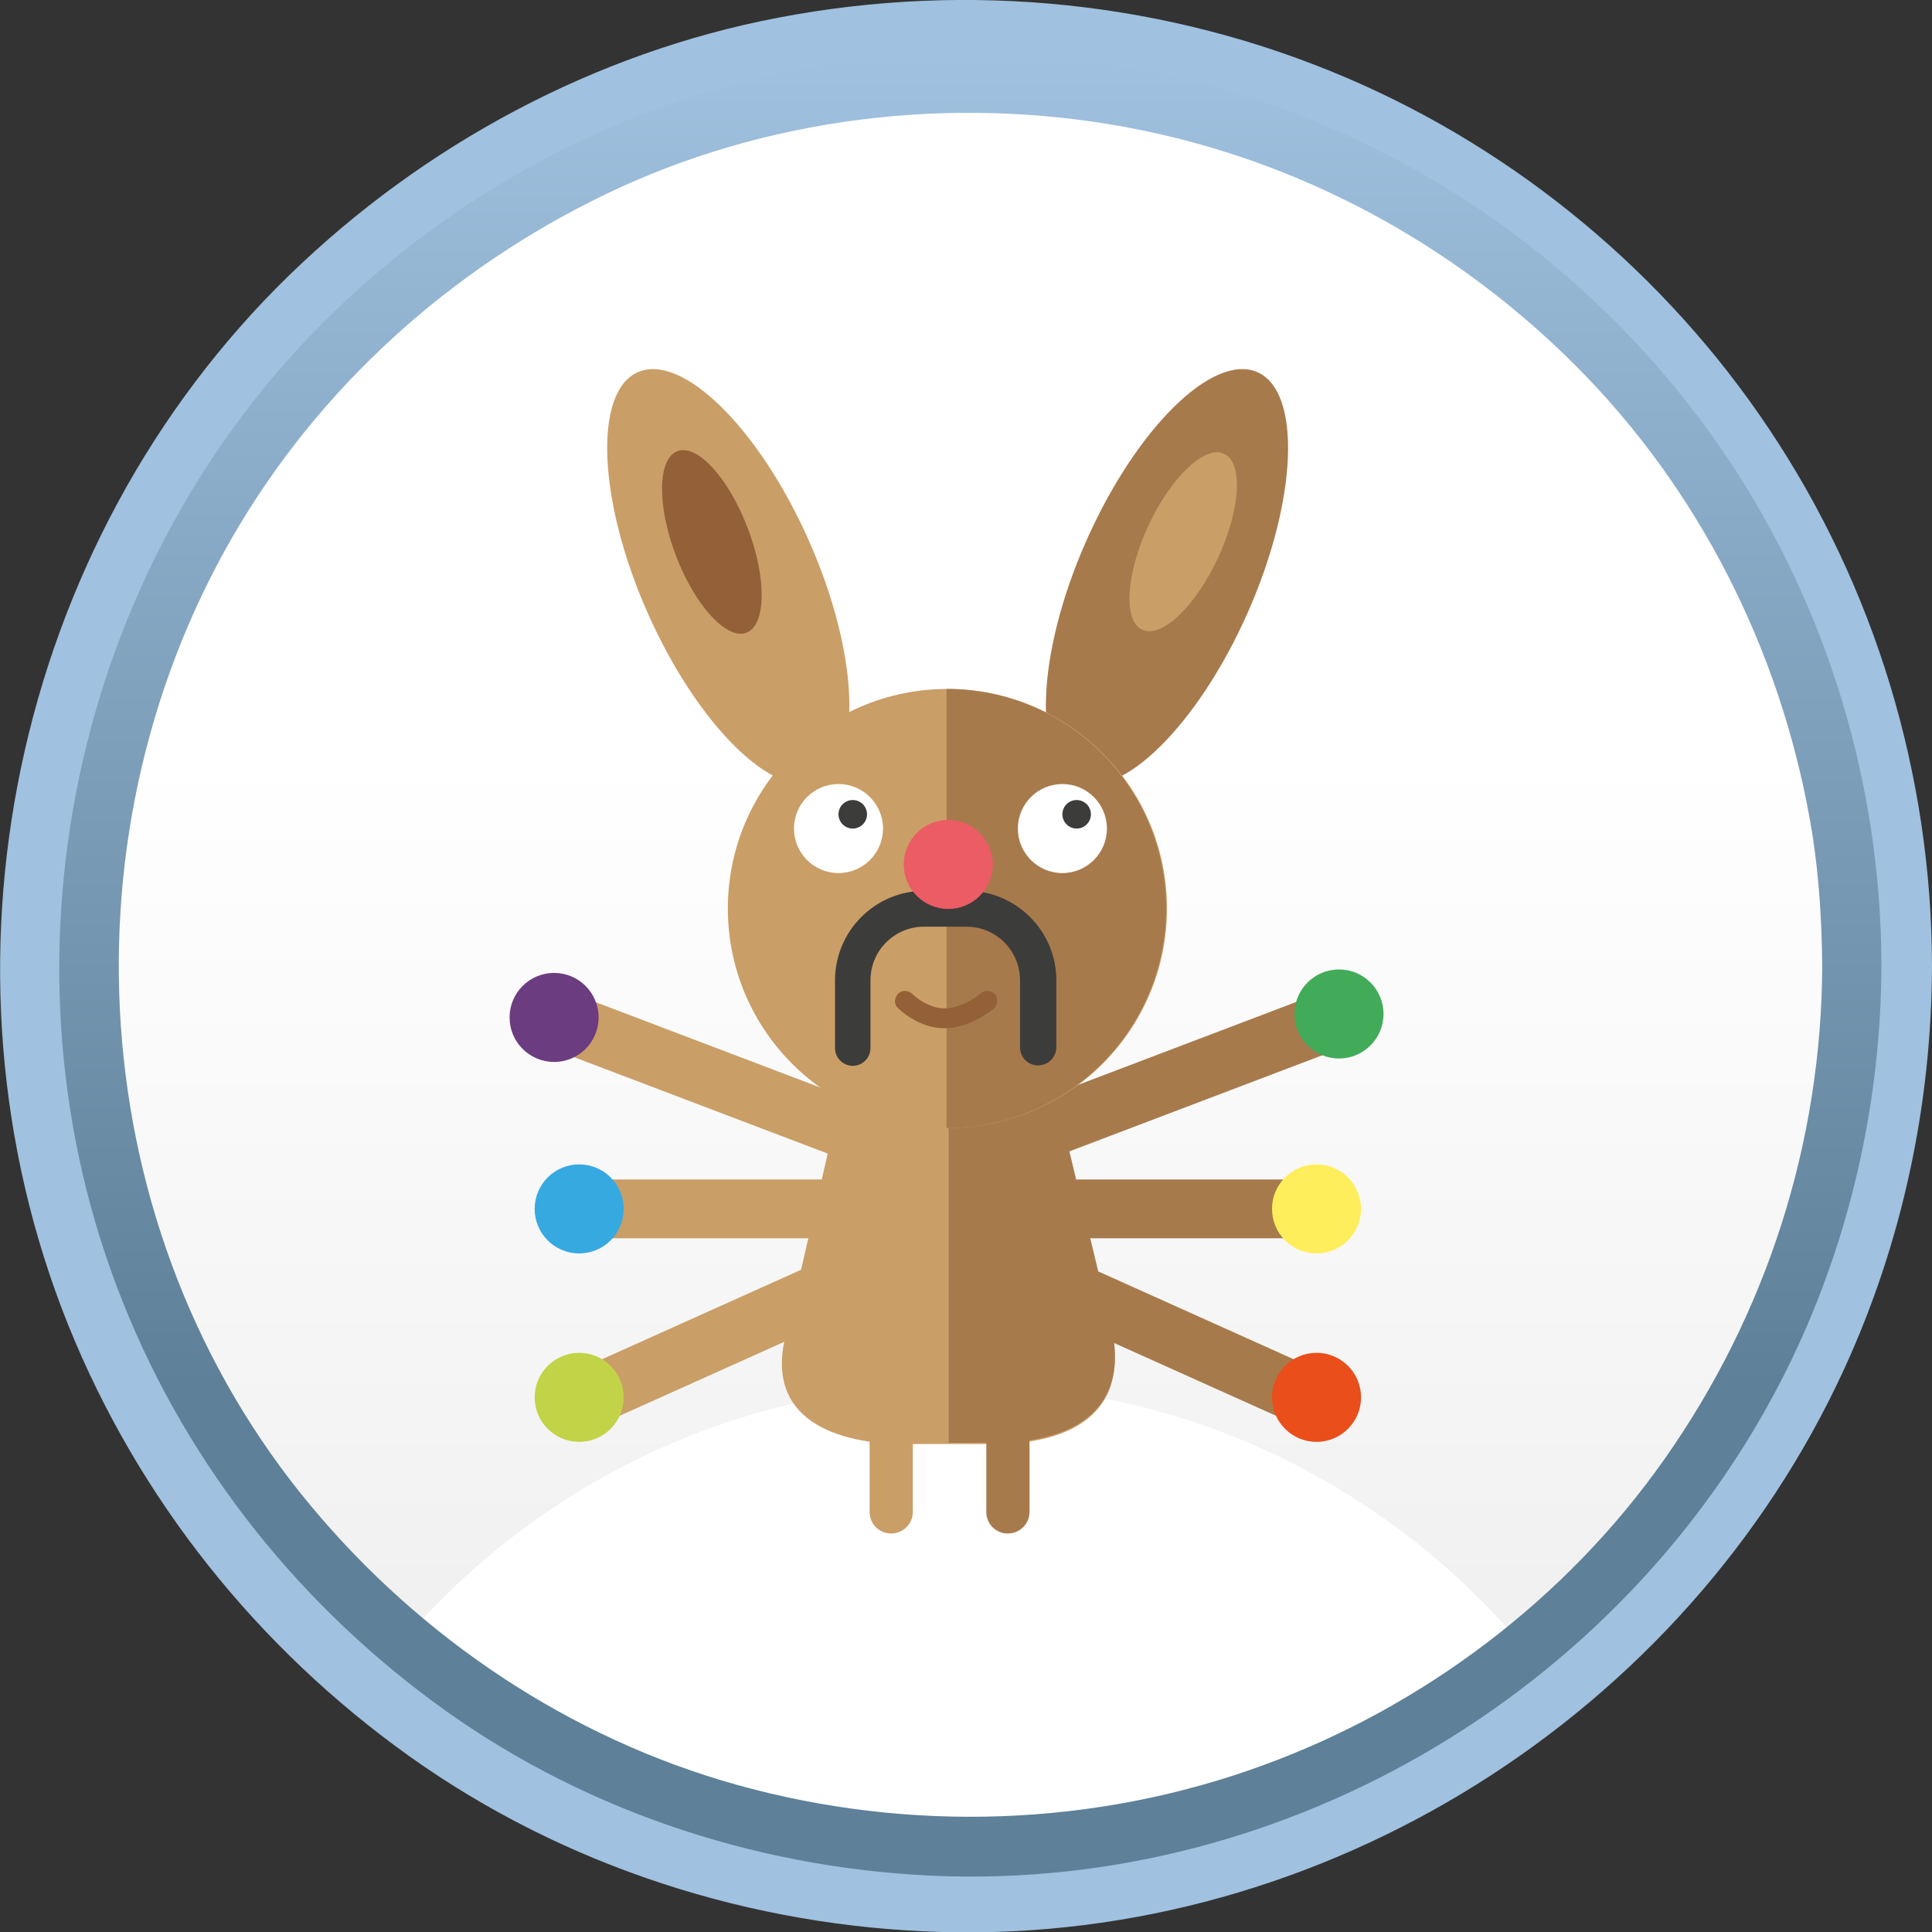 <svg xmlns="http://www.w3.org/2000/svg" xmlns:xlink="http://www.w3.org/1999/xlink" width="447" height="447" viewBox="0 0 447 447">
  <rect x="0" y="0" width="447" height="447" fill="#333333" stroke="none"/>
  <style>
    .st0{fill:url(#SVGID_1_);} .st1{fill:#FFFFFF;} .st2{fill:#A0C1DF;} .st3{fill:url(#SVGID_2_);} .st4{clip-path:url(#SVGID_4_);fill:#CA9E67;} .st5{fill:#CA9E67;} .st6{fill:#936037;} .st7{fill:#A77A4C;} .st8{fill:#42AB59;} .st9{fill:#FFEE5C;} .st10{fill:#E94E1B;} .st11{fill:#6C3C80;} .st12{fill:#C2D347;} .st13{fill:#3C3C3B;} .st14{fill:#EB5C64;} .st15{fill:#36A9E1;} .st16{fill:url(#SVGID_5_);} .st17{fill:url(#SVGID_6_);} .st18{clip-path:url(#SVGID_8_);fill:#CA9E67;}
  </style>
  <linearGradient id="SVGID_1_" gradientUnits="userSpaceOnUse" x1="225.113" y1="19.8" x2="225.113" y2="424.377">
    <stop offset=".381" stop-color="#FFF"/>
    <stop offset="1" stop-color="#EDEDED"/>
  </linearGradient>
  <circle class="st0" cx="225.1" cy="222.1" r="202.3"/>
  <path class="st1" d="M222.3 434.1c50.5 0 95.8-22 126.9-56.9-31.1-34.9-76.4-56.9-126.9-56.9s-95.8 22-126.9 56.9c31.1 34.9 76.4 56.9 126.9 56.9z"/>
  <path class="st2" d="M432.5 223.4c-.1 43.5-13.6 85.6-38.7 121.2-24.1 34.2-59.1 60.7-98.3 75.1-41.3 15.2-87 16.7-129.3 4.8C125.4 413 89 388.7 61.9 356.2 5.5 288.7-.6 189.9 44.6 115c21.8-36.1 54.7-64.7 93-82.3 39.6-18.2 85.3-22.8 127.9-14.1 41.7 8.5 80 30 109.4 60.7 29.6 30.8 48.7 70.5 55.4 112.6 1.5 10.4 2.1 21 2.2 31.5 0 9.4 14.6 9.4 14.5 0-.1-44.2-13.2-87.6-37.8-124.3-23.8-35.6-58-64.1-97.4-81C270.3.3 224.3-4.4 180 4.1c-42.4 8.1-82 29.4-113 59.5-64 62.2-84.5 160.2-51.2 243 16.2 40.2 43.8 74.7 79 99.8 35.8 25.5 79.2 39.4 123.1 40.6 88.4 2.5 172-50.1 208.8-130.3 13.4-29.2 20.2-61 20.3-93.2 0-9.4-14.5-9.4-14.5-.1z"/>
  <linearGradient id="SVGID_2_" gradientUnits="userSpaceOnUse" x1="224.483" y1="12.573" x2="224.483" y2="434.126">
    <stop offset="0" stop-color="#A0C1DF"/>
    <stop offset=".73" stop-color="#5E8098"/>
  </linearGradient>
  <path class="st3" d="M421.6 223.3c-.1 41-12.9 80.8-36.5 114.3-22.7 32.3-55.8 57.3-92.8 70.8-39 14.3-82 15.7-122 4.5-38.5-10.8-72.8-33.8-98.3-64.4C18.9 284.9 13.1 191.6 55.7 121c20.6-34.1 51.6-61 87.7-77.6 37.4-17.1 80.4-21.5 120.6-13.3 39.4 8 75.4 28.3 103.2 57.2 27.9 29.1 45.9 66.5 52.2 106.2 1.5 9.8 2.1 19.8 2.2 29.8 0 8.8 13.7 8.8 13.7 0-.1-41.6-12.4-82.6-35.6-117.3-22.5-33.6-54.7-60.4-91.8-76.4-39.1-16.8-82.5-21.2-124.3-13.2-40.1 7.6-77.5 27.8-106.7 56.1-60.4 58.7-79.7 151.1-48.3 229.2 15.2 37.9 41.3 70.4 74.5 94.1 33.8 24.1 74.7 37.1 116.1 38.3 83.4 2.3 162.2-47.3 196.9-122.9 12.6-27.5 19.1-57.6 19.2-87.9 0-8.8-13.7-8.8-13.7 0z"/>
  <g>
    <defs>
      <path id="SVGID_3_" d="M209.3 334.1H230c14.9 0 32-5.2 27.1-27.1l-16-66.6s-4.3-23.7-21.5-23.7h-.1c-17.8.1-22 24-22 24l-15.2 66.4c-6.7 21.8 12.1 27 27 27z"/>
    </defs>
    <clipPath id="SVGID_4_">
      <use xlink:href="#SVGID_3_" overflow="visible"/>
    </clipPath>
    <path class="st4" d="M169.5 204.3H274V361H169.5z"/>
    <path class="st5" d="M187.2 125.2c11.5 26 12.5 51.1 2.2 55.6s-28.1-13.1-39.6-39.1-12.5-51.1-2.2-55.6 28.1 13.1 39.6 39.1z"/>
    <path class="st6" d="M173 122.2c4.4 11.5 4.3 22.4-.3 24.2-4.6 1.7-11.9-6.3-16.3-17.8s-4.3-22.4.3-24.2c4.6-1.8 11.9 6.2 16.3 17.8z"/>
    <path class="st7" d="M251.3 125.2c-11.5 26-12.5 51.1-2.2 55.6s28.1-13.1 39.6-39.1 12.5-51.1 2.2-55.6-28.1 13.1-39.6 39.1z"/>
    <path class="st5" d="M265.7 121.6c-5.2 11.2-5.9 22.1-1.4 24.1 4.4 2.1 12.3-5.4 17.5-16.6 5.2-11.2 5.9-22.1 1.4-24.1-4.4-2.1-12.3 5.4-17.5 16.6z"/>
    <path class="st7" d="M313.5 234c1.3 3.5-.4 7.5-4 8.8l-70 26.6c-3.5 1.3-7.5-.4-8.8-4-1.3-3.5.4-7.5 4-8.8l70-26.6c3.5-1.3 7.4.5 8.8 4z"/>
    <path class="st5" d="M124.1 234c-1.3 3.5.4 7.5 4 8.8l70 26.6c3.5 1.3 7.5-.4 8.8-4 1.3-3.5-.4-7.5-4-8.8l-70-26.6c-3.5-1.3-7.5.5-8.8 4z"/>
    <path class="st7" d="M309.2 326.4c-1.5 3.4-5.6 5-9 3.4l-68.3-30.7c-3.4-1.5-5-5.6-3.4-9 1.5-3.4 5.6-5 9-3.4l68.3 30.7c3.4 1.5 5 5.6 3.4 9z"/>
    <path class="st5" d="M129.4 326.4c1.5 3.4 5.6 5 9 3.4l68.3-30.7c3.4-1.5 5-5.6 3.4-9-1.5-3.4-5.6-5-9-3.4l-68.3 30.7c-3.4 1.5-4.9 5.6-3.4 9z"/>
    <path class="st7" d="M311.6 279.7c0 3.8-3.1 6.8-6.8 6.8h-74.5c-3.8 0-6.8-3.1-6.8-6.8 0-3.8 3.1-6.8 6.8-6.8h74.5c3.7-.1 6.8 3 6.8 6.8z"/>
    <circle class="st8" cx="309.8" cy="234.6" r="10.3"/>
    <circle class="st9" cx="304.6" cy="279.7" r="10.3"/>
    <circle class="st10" cx="304.6" cy="323.3" r="10.3"/>
    <circle class="st11" cx="128.2" cy="235.4" r="10.3"/>
    <circle class="st12" cx="134" cy="323.3" r="10.3"/>
    <path class="st7" d="M230 333.8c14.9 0 32-5.2 27.1-27.1l-16-66.6s-4.3-23.7-21.5-23.7h-.1v117.4H230z"/>
    <circle class="st5" cx="219.2" cy="210.2" r="50.8"/>
    <circle class="st1" cx="194" cy="191.7" r="10.3"/>
    <circle class="st13" cx="197.3" cy="188.4" r="3.3"/>
    <path class="st7" d="M219 159.4c28 0 50.8 22.7 50.8 50.8 0 28-22.7 50.8-50.8 50.8V159.4z"/>
    <path class="st6" d="M218.5 237.9c-6.2 0-10.6-4.6-10.8-4.7-.9-.9-.8-2.4.1-3.3.9-.9 2.4-.8 3.3.1 0 0 3.3 3.3 7.4 3.3 4.3 0 8.4-3.4 8.4-3.5 1-.8 2.4-.7 3.3.2.8 1 .7 2.4-.2 3.3-.3.2-5.4 4.6-11.5 4.6z"/>
    <circle class="st1" cx="245.8" cy="191.7" r="10.3"/>
    <circle class="st13" cx="249.1" cy="188.4" r="3.3"/>
    <path class="st13" d="M244.4 242.4v-15.6c0-11.4-9.3-20.7-20.7-20.7h-9.8c-11.4 0-20.7 9.3-20.7 20.7v15.7c0 2.3 1.9 4.1 4.1 4.1 2.3 0 4.1-1.9 4.1-4.1v-15.7c0-6.9 5.6-12.4 12.4-12.4h9.8c6.9 0 12.4 5.6 12.4 12.4v15.7c.1 2.2 1.9 4 4.1 4 2.4 0 4.2-1.8 4.3-4.1z"/>
    <circle class="st14" cx="219.4" cy="200" r="10.3"/>
    <path class="st5" d="M216.9 286.5h-84.5c-3.8 0-6.8-3.1-6.8-6.8 0-3.8 3.1-6.8 6.8-6.8h84.5"/>
    <circle class="st15" cx="134" cy="279.7" r="10.3"/>
    <path class="st7" d="M233.2 354.8c-2.8 0-5-2.2-5-5v-39c0-2.8 2.2-5 5-5s5 2.2 5 5v39c0 2.8-2.3 5-5 5z"/>
    <path class="st5" d="M206.2 354.8c-2.8 0-5-2.2-5-5v-39c0-2.8 2.2-5 5-5s5 2.2 5 5v39c0 2.8-2.3 5-5 5z"/>
  </g>
</svg>
